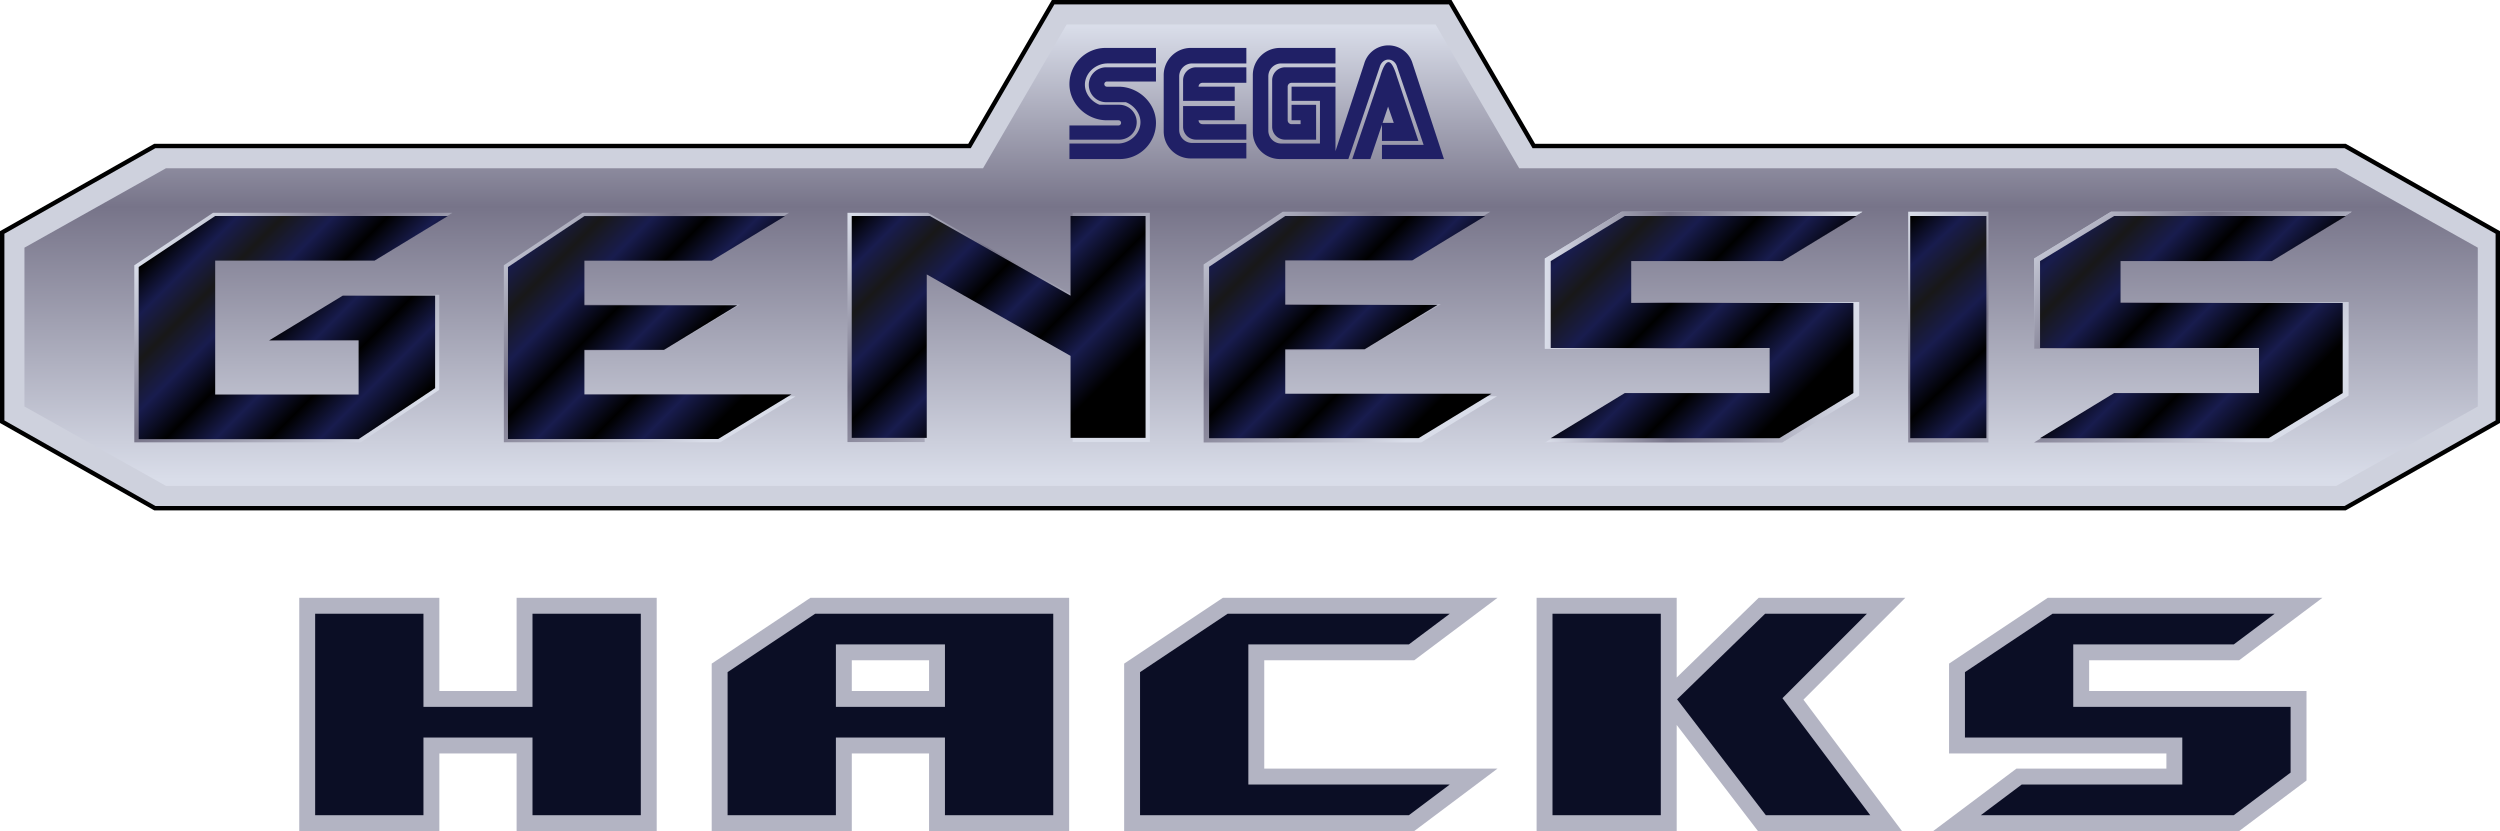 <?xml version="1.0" encoding="UTF-8" standalone="no"?>
<svg
   version="1.1"
   viewBox="0 0 629.016 209.104"
   id="svg712"
   sodipodi:docname="genh.svg"
   inkscape:version="1.3.2 (091e20e, 2023-11-25, custom)"
   width="629.016"
   height="209.104"
   xmlns:inkscape="http://www.inkscape.org/namespaces/inkscape"
   xmlns:sodipodi="http://sodipodi.sourceforge.net/DTD/sodipodi-0.dtd"
   xmlns:xlink="http://www.w3.org/1999/xlink"
   xmlns="http://www.w3.org/2000/svg"
   xmlns:svg="http://www.w3.org/2000/svg">
  <defs
     id="defs716">
    <linearGradient
       id="swatch308"
       inkscape:swatch="solid">
      <stop
         style="stop-color:#b3b4c3;stop-opacity:1;"
         offset="0"
         id="stop309" />
    </linearGradient>
    <linearGradient
       id="swatch54"
       inkscape:swatch="solid">
      <stop
         style="stop-color:#0b0e25;stop-opacity:1;"
         offset="0"
         id="stop55" />
    </linearGradient>
    <clipPath
       clipPathUnits="userSpaceOnUse"
       id="clipPath5">
      <path
         id="path5"
         style="stroke-width:0.1;stroke-linecap:square;paint-order:markers fill stroke;stop-color:#000000"
         d="M 438.251,553.764 H 1298.121 V 755.159 H 438.251 Z"
         sodipodi:nodetypes="ccccc" />
    </clipPath>
    <linearGradient
       id="a"
       gradientUnits="userSpaceOnUse"
       x1="308.144"
       y1="1410.964"
       x2="308.144"
       y2="1515.981"
       gradientTransform="matrix(1.106,0,0,1.106,23.289,-1533.374)">
      <stop
         offset="0"
         style="stop-color:#d9dde9"
         id="stop6" />
      <stop
         offset=".39"
         style="stop-color:#777489"
         id="stop8" />
      <stop
         offset=".98"
         style="stop-color:#d9dde9"
         id="stop10" />
    </linearGradient>
    <linearGradient
       id="b"
       gradientUnits="userSpaceOnUse"
       x1="220.795"
       y1="1450.026"
       x2="270.307"
       y2="1499.537"
       gradientTransform="matrix(1.106,0,0,1.106,23.289,-1533.374)">
      <stop
         offset="0"
         style="stop-color:#d9dde9"
         id="stop17" />
      <stop
         offset=".39"
         style="stop-color:#777489"
         id="stop19" />
      <stop
         offset=".98"
         style="stop-color:#d9dde9"
         id="stop21" />
    </linearGradient>
    <linearGradient
       id="c"
       gradientUnits="userSpaceOnUse"
       x1="221.69"
       y1="1450.804"
       x2="269.721"
       y2="1498.835"
       gradientTransform="matrix(1.106,0,0,1.106,23.289,-1533.374)">
      <stop
         offset="0"
         style="stop-color:#000"
         id="stop26" />
      <stop
         offset=".11"
         style="stop-color:#181c4e"
         id="stop28" />
      <stop
         offset=".22"
         style="stop-color:#181818"
         id="stop30" />
      <stop
         offset=".34"
         style="stop-color:#181c4e"
         id="stop32" />
      <stop
         offset=".47"
         style="stop-color:#000"
         id="stop34" />
      <stop
         offset=".59"
         style="stop-color:#181c4e"
         id="stop36" />
      <stop
         offset=".72"
         style="stop-color:#000"
         id="stop38" />
      <stop
         offset=".84"
         style="stop-color:#181c4e"
         id="stop40" />
      <stop
         offset=".98"
         style="stop-color:#000"
         id="stop42" />
    </linearGradient>
    <linearGradient
       id="d"
       gradientUnits="userSpaceOnUse"
       x1="449.509"
       y1="1461.434"
       x2="499.751"
       y2="1514.88"
       gradientTransform="matrix(1.106,0,0,1.106,23.289,-1533.374)">
      <stop
         offset="0"
         style="stop-color:#d9dde9"
         id="stop47" />
      <stop
         offset=".39"
         style="stop-color:#777489"
         id="stop49" />
      <stop
         offset=".98"
         style="stop-color:#d9dde9"
         id="stop51" />
    </linearGradient>
    <linearGradient
       id="e"
       gradientUnits="userSpaceOnUse"
       x1="450.21"
       y1="1462.18"
       x2="498.416"
       y2="1513.46"
       gradientTransform="matrix(1.106,0,0,1.106,23.289,-1533.374)">
      <stop
         offset="0"
         style="stop-color:#000"
         id="stop56" />
      <stop
         offset=".11"
         style="stop-color:#181c4e"
         id="stop58" />
      <stop
         offset=".22"
         style="stop-color:#181818"
         id="stop60" />
      <stop
         offset=".34"
         style="stop-color:#181c4e"
         id="stop62" />
      <stop
         offset=".47"
         style="stop-color:#000"
         id="stop64" />
      <stop
         offset=".59"
         style="stop-color:#181c4e"
         id="stop66" />
      <stop
         offset=".72"
         style="stop-color:#000"
         id="stop68" />
      <stop
         offset=".84"
         style="stop-color:#181c4e"
         id="stop70" />
      <stop
         offset=".98"
         style="stop-color:#000"
         id="stop72" />
    </linearGradient>
    <linearGradient
       id="f"
       gradientUnits="userSpaceOnUse"
       x1="300.5"
       y1="1450.364"
       x2="350.308"
       y2="1500.173"
       gradientTransform="matrix(1.106,0,0,1.106,23.289,-1533.374)">
      <stop
         offset="0"
         style="stop-color:#d9dde9"
         id="stop77" />
      <stop
         offset=".39"
         style="stop-color:#777489"
         id="stop79" />
      <stop
         offset=".98"
         style="stop-color:#d9dde9"
         id="stop81" />
    </linearGradient>
    <linearGradient
       id="g"
       gradientUnits="userSpaceOnUse"
       x1="301.62"
       y1="1451.46"
       x2="349.578"
       y2="1499.419"
       gradientTransform="matrix(1.106,0,0,1.106,23.289,-1533.374)">
      <stop
         offset="0"
         style="stop-color:#000"
         id="stop86" />
      <stop
         offset=".11"
         style="stop-color:#181c4e"
         id="stop88" />
      <stop
         offset=".22"
         style="stop-color:#181818"
         id="stop90" />
      <stop
         offset=".34"
         style="stop-color:#181c4e"
         id="stop92" />
      <stop
         offset=".47"
         style="stop-color:#000"
         id="stop94" />
      <stop
         offset=".59"
         style="stop-color:#181c4e"
         id="stop96" />
      <stop
         offset=".72"
         style="stop-color:#000"
         id="stop98" />
      <stop
         offset=".84"
         style="stop-color:#181c4e"
         id="stop100" />
      <stop
         offset=".98"
         style="stop-color:#000"
         id="stop102" />
    </linearGradient>
    <linearGradient
       id="h"
       gradientUnits="userSpaceOnUse"
       x1="141.228"
       y1="1450.637"
       x2="190.761"
       y2="1500.169"
       gradientTransform="matrix(1.106,0,0,1.106,23.289,-1533.374)">
      <stop
         offset="0"
         style="stop-color:#d9dde9"
         id="stop107" />
      <stop
         offset=".39"
         style="stop-color:#777489"
         id="stop109" />
      <stop
         offset=".98"
         style="stop-color:#d9dde9"
         id="stop111" />
    </linearGradient>
    <linearGradient
       id="i"
       gradientUnits="userSpaceOnUse"
       x1="142.081"
       y1="1451.468"
       x2="190.206"
       y2="1499.594"
       gradientTransform="matrix(1.106,0,0,1.106,23.289,-1533.374)">
      <stop
         offset="0"
         style="stop-color:#000"
         id="stop116" />
      <stop
         offset=".11"
         style="stop-color:#181c4e"
         id="stop118" />
      <stop
         offset=".22"
         style="stop-color:#181818"
         id="stop120" />
      <stop
         offset=".34"
         style="stop-color:#181c4e"
         id="stop122" />
      <stop
         offset=".47"
         style="stop-color:#000"
         id="stop124" />
      <stop
         offset=".59"
         style="stop-color:#181c4e"
         id="stop126" />
      <stop
         offset=".72"
         style="stop-color:#000"
         id="stop128" />
      <stop
         offset=".84"
         style="stop-color:#181c4e"
         id="stop130" />
      <stop
         offset=".98"
         style="stop-color:#000"
         id="stop132" />
    </linearGradient>
    <linearGradient
       id="j"
       gradientUnits="userSpaceOnUse"
       x1="64.992"
       y1="1454.767"
       x2="113.868"
       y2="1503.642"
       gradientTransform="matrix(1.106,0,0,1.106,23.289,-1533.374)">
      <stop
         offset="0"
         style="stop-color:#d9dde9"
         id="stop137" />
      <stop
         offset=".39"
         style="stop-color:#777489"
         id="stop139" />
      <stop
         offset=".98"
         style="stop-color:#d9dde9"
         id="stop141" />
    </linearGradient>
    <linearGradient
       id="k"
       gradientUnits="userSpaceOnUse"
       x1="65.687"
       y1="1455.464"
       x2="113.198"
       y2="1502.976"
       gradientTransform="matrix(1.106,0,0,1.106,23.289,-1533.374)">
      <stop
         offset="0"
         style="stop-color:#000"
         id="stop146" />
      <stop
         offset=".11"
         style="stop-color:#181c4e"
         id="stop148" />
      <stop
         offset=".22"
         style="stop-color:#181818"
         id="stop150" />
      <stop
         offset=".34"
         style="stop-color:#181c4e"
         id="stop152" />
      <stop
         offset=".47"
         style="stop-color:#000"
         id="stop154" />
      <stop
         offset=".59"
         style="stop-color:#181c4e"
         id="stop156" />
      <stop
         offset=".72"
         style="stop-color:#000"
         id="stop158" />
      <stop
         offset=".84"
         style="stop-color:#181c4e"
         id="stop160" />
      <stop
         offset=".98"
         style="stop-color:#000"
         id="stop162" />
    </linearGradient>
    <linearGradient
       id="l"
       gradientUnits="userSpaceOnUse"
       x1="350.523"
       y1="-651.4"
       x2="422.816"
       y2="-651.4"
       gradientTransform="matrix(1.106,0,0,-1.106,50.332,-617.446)">
      <stop
         offset="0"
         style="stop-color:#d9dde9"
         id="stop169" />
      <stop
         offset=".39"
         style="stop-color:#777489"
         id="stop171" />
      <stop
         offset=".98"
         style="stop-color:#d9dde9"
         id="stop173" />
    </linearGradient>
    <linearGradient
       id="m"
       gradientUnits="userSpaceOnUse"
       x1="381.426"
       y1="1450.132"
       x2="430.443"
       y2="1499.149"
       gradientTransform="matrix(1.106,0,0,1.106,23.289,-1533.374)">
      <stop
         offset="0"
         style="stop-color:#000"
         id="stop178" />
      <stop
         offset=".11"
         style="stop-color:#181c4e"
         id="stop180" />
      <stop
         offset=".22"
         style="stop-color:#181818"
         id="stop182" />
      <stop
         offset=".34"
         style="stop-color:#181c4e"
         id="stop184" />
      <stop
         offset=".47"
         style="stop-color:#000"
         id="stop186" />
      <stop
         offset=".59"
         style="stop-color:#181c4e"
         id="stop188" />
      <stop
         offset=".72"
         style="stop-color:#000"
         id="stop190" />
      <stop
         offset=".84"
         style="stop-color:#181c4e"
         id="stop192" />
      <stop
         offset=".98"
         style="stop-color:#000"
         id="stop194" />
    </linearGradient>
    <linearGradient
       id="n"
       gradientUnits="userSpaceOnUse"
       x1="491.636"
       y1="1448.985"
       x2="542.546"
       y2="1499.895"
       gradientTransform="matrix(1.106,0,0,1.106,23.289,-1533.374)">
      <stop
         offset="0"
         style="stop-color:#d9dde9"
         id="stop201" />
      <stop
         offset=".39"
         style="stop-color:#777489"
         id="stop203" />
      <stop
         offset=".98"
         style="stop-color:#d9dde9"
         id="stop205" />
    </linearGradient>
    <linearGradient
       id="o"
       gradientUnits="userSpaceOnUse"
       x1="492.782"
       y1="1450.132"
       x2="541.799"
       y2="1499.149"
       gradientTransform="matrix(1.106,0,0,1.106,23.289,-1533.374)">
      <stop
         offset="0"
         style="stop-color:#000"
         id="stop210" />
      <stop
         offset=".11"
         style="stop-color:#181c4e"
         id="stop212" />
      <stop
         offset=".22"
         style="stop-color:#181818"
         id="stop214" />
      <stop
         offset=".34"
         style="stop-color:#181c4e"
         id="stop216" />
      <stop
         offset=".47"
         style="stop-color:#000"
         id="stop218" />
      <stop
         offset=".59"
         style="stop-color:#181c4e"
         id="stop220" />
      <stop
         offset=".72"
         style="stop-color:#000"
         id="stop222" />
      <stop
         offset=".84"
         style="stop-color:#181c4e"
         id="stop224" />
      <stop
         offset=".98"
         style="stop-color:#000"
         id="stop226" />
    </linearGradient>
    <linearGradient
       inkscape:collect="always"
       xlink:href="#swatch54"
       id="linearGradient297"
       gradientUnits="userSpaceOnUse"
       gradientTransform="matrix(0.976,0,0,0.976,-40.723,-44.103)"
       x1="59.492"
       y1="222.204"
       x2="694.508"
       y2="222.204" />
    <linearGradient
       inkscape:collect="always"
       xlink:href="#swatch308"
       id="linearGradient309"
       x1="125.981"
       y1="200.216"
       x2="629.019"
       y2="200.216"
       gradientUnits="userSpaceOnUse"
       gradientTransform="translate(-49.188,-20.456)" />
  </defs>
  <sodipodi:namedview
     id="namedview714"
     pagecolor="#ffffff"
     bordercolor="#666666"
     borderopacity="1.0"
     inkscape:pageshadow="2"
     inkscape:pageopacity="0.0"
     inkscape:pagecheckerboard="0"
     showgrid="false"
     inkscape:zoom="1.2076152"
     inkscape:cx="262.08681"
     inkscape:cy="61.691839"
     inkscape:window-width="2560"
     inkscape:window-height="1351"
     inkscape:window-x="-9"
     inkscape:window-y="-9"
     inkscape:window-maximized="1"
     inkscape:current-layer="svg712"
     inkscape:showpageshadow="2"
     inkscape:deskcolor="#d1d1d1" />
  <path
     style="font-size:66.667px;line-height:0;font-family:NiseGenesis;-inkscape-font-specification:NiseGenesis;text-align:center;letter-spacing:13.931px;word-spacing:13.931px;text-anchor:middle;fill:url(#linearGradient297);stroke:url(#linearGradient309);stroke-width:4;stroke-dasharray:none;stroke-opacity:1;paint-order:stroke markers fill"
     d="m 77.293,207.104 v -54.688 h 31.25 v 23.438 h 23.438 v -23.438 h 31.25 v 54.688 h -31.25 v -19.531 h -23.438 v 19.531 z m 103.775,0 v -39.063 l 23.438,-15.625 h 62.5 v 54.688 h -31.25 v -19.531 h -23.438 v 19.531 z m 31.25,-42.969 v 11.719 h 23.438 v -11.719 z m 72.525,42.969 v -39.063 l 23.438,-15.625 h 62.5 l -15.625,11.719 h -39.063 v 31.25 h 54.688 l -15.625,11.719 z m 103.775,-54.688 h 31.25 v 22.786 l 23.438,-22.786 h 31.25 l -23.438,23.438 23.438,31.25 h -31.25 l -23.438,-30.599 v 30.599 h -31.25 z m 103.775,35.156 v -19.531 l 23.438,-15.625 h 62.5 l -15.625,11.719 h -39.063 v 11.719 h 54.688 v 19.531 l -15.625,11.719 h -70.313 l 15.625,-11.719 h 39.063 v -7.812 z"
     id="text297"
     aria-label="HACKS" />
  <g
     id="g297"
     transform="translate(-49.188,-20.456)">
    <path
       d="m 639.648,56.779 -0.253,-0.146 H 435.426 l -21.031,-36.177 H 313.843 L 292.806,56.633 H 88.001 L 49.188,78.617 v 48.265 l 38.564,21.846 0.252,0.14 H 639.392 l 38.531,-21.826 0.281,-0.16 V 78.619 Z"
       id="path2-3"
       style="stroke-width:1.106" />
    <path
       fill="#ced1dd"
       d="m 50.293,79.262 v 46.976 l 38,21.524 H 639.098 l 37.999,-21.524 V 79.264 L 639.098,57.738 H 434.788 L 413.756,21.562 H 314.477 L 293.443,57.738 H 88.293 Z"
       id="path4-6"
       style="stroke-width:1.106" />
    <path
       fill="url(#a)"
       d="M 431.425,62.786 410.393,26.608 H 317.566 L 296.531,62.787 H 90.954 l -35.614,19.982 v 39.966 l 35.614,19.981 H 637.001 l 35.613,-19.981 V 82.769 L 637.001,62.788 Z"
       id="path13"
       style="fill:url(#a);stroke-width:1.106" />
    <path
       fill="#202066"
       d="M 392.437,36.454 384.553,60.474 h 3.893 l 7.901,-23.195 c 0.287,-1.06 1.153,-1.834 2.17,-1.834 1.029,0 1.894,0.774 2.182,1.834 l 6.679,19.62 h -10.48 v 3.573 h 15.595 l -7.885,-24.021 a 6.333,6.333 0 0 0 -12.171,0.001 z m 4.619,14.917 1.38,-4.097 1.438,4.097 z m -0.572,-11.762 -7.062,20.865 h 4.552 l 2.922,-8.648 v 4.087 h 9.171 l -5.446,-16.304 c -0.276,-0.908 -1.101,-3.518 -2.071,-3.518 -0.974,0 -1.799,2.609 -2.066,3.518 z m -24.931,-3.19 h 13.648 V 32.516 H 371.228 c -3.768,0 -6.824,3.064 -6.824,6.833 v 14.302 a 6.824,6.824 0 0 0 6.824,6.824 h 13.974 V 42.266 h -11.047 v 3.576 h 7.143 V 56.568 h -9.744 a 3.243,3.243 0 0 1 -3.246,-3.248 V 39.665 a 3.243,3.243 0 0 1 3.246,-3.246 z m 2.599,10.399 v 3.904 h 2.272 v 0.975 h -2.272 a 0.977,0.977 0 0 1 -0.976,-0.975 v -8.456 c 0,-0.537 0.438,-0.976 0.976,-0.976 h 11.047 v -3.896 h -12.671 a 3.253,3.253 0 0 0 -3.256,3.248 v 11.703 a 3.253,3.253 0 0 0 3.256,3.248 h 7.8 V 46.818 Z M 349.132,36.419 h 13.648 v -3.903 h -13.976 c -3.768,0 -6.822,3.064 -6.822,6.833 v 14.143 c 0,3.768 3.054,6.832 6.822,6.832 h 13.976 v -3.904 h -13.648 a 3.248,3.248 0 0 1 -3.248,-3.248 V 39.668 a 3.251,3.251 0 0 1 3.248,-3.248 z m 10.719,9.423 v -3.576 h -9.096 c 0,-0.537 0.437,-0.976 0.976,-0.976 h 11.047 v -3.896 h -12.671 a 3.248,3.248 0 0 0 -3.246,3.248 v 5.2 z m 0,1.304 v 3.576 h -9.096 c 0,0.536 0.437,0.975 0.976,0.975 h 11.047 v 3.894 h -12.671 a 3.246,3.246 0 0 1 -3.246,-3.248 v -5.2 z m -33.393,4.872 h -8.195 v 3.574 h 12.669 a 4.389,4.389 0 0 0 -0.16,-8.776 h -4.93 c -1.993,-0.758 -3.686,-2.735 -3.686,-5.04 0,-2.962 2.728,-5.36 5.688,-5.36 h 12.192 v -3.901 h -12.68 c -5.021,0 -9.094,4.08 -9.094,9.103 0,5.031 4.399,9.104 9.421,9.104 v -0.042 l 0.025,0.042 h 2.902 a 0.648,0.648 0 0 1 0,1.296 h -4.153 z m 5.375,-11.048 h 8.204 v -3.576 h -12.679 a 4.387,4.387 0 0 0 -4.221,4.385 4.389,4.389 0 0 0 4.393,4.393 h 4.93 c 1.993,0.765 3.677,2.734 3.677,5.039 0,2.963 -2.725,5.361 -5.689,5.361 h -12.182 v 3.903 h 12.669 a 9.103,9.103 0 0 0 9.104,-9.101 c 0,-5.023 -4.399,-9.104 -9.423,-9.104 V 42.321 l -0.032,-0.05 h -2.896 a 0.648,0.648 0 0 1 0,-1.296 z"
       id="path15"
       style="stroke-width:1.106" />
    <path
       fill="url(#b)"
       d="m 338.493,74.005 v 57.683 H 319.069 V 110.379 L 281.841,89.194 v 42.494 H 262.416 V 74.005 h 20.234 l 36.419,20.719 V 74.005 Z"
       id="path24-7"
       style="fill:url(#b);stroke-width:1.106" />
    <path
       fill="url(#c)"
       d="m 337.419,74.804 v 55.826 H 318.544 V 110.006 L 282.365,89.502 v 41.128 H 263.489 V 74.804 h 19.662 l 35.393,20.049 V 74.804 Z"
       id="path45"
       style="fill:url(#c);stroke-width:1.106" />
    <path
       fill="url(#d)"
       d="M 529.302,73.724 H 549.493 V 131.779 H 529.302 Z"
       id="path54-5"
       style="fill:url(#d);stroke-width:1.106" />
    <path
       fill="url(#e)"
       d="m 529.816,74.804 h 19.163 v 55.899 h -19.163 z"
       id="path75"
       style="fill:url(#e);stroke-width:1.106" />
    <path
       fill="url(#f)"
       d="M 405.108,85.334 H 371.935 v 11.611 h 39.807 l -19.074,11.611 H 371.935 v 11.611 h 53.905 L 406.767,131.779 H 352.032 V 86.994 l 19.903,-13.271 h 52.247 z"
       id="path84-3"
       style="fill:url(#f);stroke-width:1.106" />
    <path
       fill="url(#g)"
       d="m 404.508,85.982 h -31.941 v 11.18 h 38.329 l -18.366,11.18 h -19.963 v 11.178 h 51.903 l -18.363,11.182 H 353.401 V 87.58 l 19.166,-12.776 h 50.308 z"
       id="path105"
       style="fill:url(#g);stroke-width:1.106" />
    <path
       fill="url(#h)"
       d="m 228.738,85.553 h -32.987 v 11.542 h 39.584 l -18.968,11.548 h -20.616 v 11.545 h 53.605 l -18.969,11.546 H 175.957 V 87.2 l 19.794,-13.196 h 51.955 z"
       id="path114-5"
       style="fill:url(#h);stroke-width:1.106" />
    <path
       fill="url(#i)"
       d="m 228.279,86.04 h -32.05 v 11.221 h 38.461 l -18.431,11.219 h -20.03 v 11.216 h 52.083 l -18.428,11.216 H 176.998 V 87.642 l 19.232,-12.819 h 50.48 z"
       id="path135"
       style="fill:url(#i);stroke-width:1.106" />
    <path
       fill="url(#j)"
       d="M 82.977,87.205 102.777,74.005 h 60.225 l -18.976,11.553 h -41.249 v 34.647 h 37.124 v -14.025 h -23.1 l 18.975,-11.548 h 23.927 v 23.923 l -19.802,13.201 H 82.977 Z"
       id="path144-6"
       style="fill:url(#j);stroke-width:1.106" />
    <path
       fill="url(#k)"
       d="M 84.084,87.634 103.331,74.804 h 58.543 l -18.446,11.228 h -40.097 v 33.683 h 36.087 v -13.634 h -22.454 l 18.445,-11.226 h 23.258 v 23.257 l -19.249,12.831 H 84.084 Z"
       id="path165"
       style="fill:url(#k);stroke-width:1.106" />
    <path
       fill="#c2c4d2"
       d="m 516.961,119.999 -19.35,11.779 h -59.735 l 19.35,-11.779 h 37.861 v -11.777 H 437.875 V 85.505 l 19.35,-11.781 h 60.578 L 498.453,85.505 H 458.908 V 96.44 H 516.961 Z"
       id="path167"
       style="stroke-width:1.106" />
    <path
       fill="url(#l)"
       d="m 495.086,119.999 v -11.777 H 437.875 V 85.505 l 19.35,-11.781 h 60.578 L 498.453,85.505 H 458.908 V 96.44 H 516.961 v 23.56 l -19.35,11.779 h -59.735 l 19.35,-11.779 z"
       id="path176-2"
       style="fill:url(#l);stroke-width:1.106" />
    <path
       fill="url(#m)"
       d="M 494.445,119.358 V 108.019 H 439.361 V 86.144 l 18.631,-11.34 h 58.326 l -18.631,11.34 h -38.075 v 10.531 h 55.897 v 22.683 l -18.632,11.344 h -57.515 l 18.631,-11.344 z"
       id="path197"
       style="fill:url(#m);stroke-width:1.106" />
    <path
       fill="#c2c4d2"
       d="M 640.08,119.999 620.73,131.779 H 560.992 l 19.352,-11.779 h 37.862 v -11.777 H 560.992 V 85.505 l 19.352,-11.781 h 60.577 l -19.35,11.781 h -39.543 v 10.935 h 58.054 z"
       id="path199"
       style="stroke-width:1.106" />
    <path
       fill="url(#n)"
       d="m 618.205,119.999 v -11.777 H 560.992 V 85.505 l 19.352,-11.781 h 60.577 l -19.35,11.781 h -39.543 v 10.935 h 58.054 v 23.56 L 620.73,131.779 H 560.992 l 19.352,-11.779 z"
       id="path208-9"
       style="fill:url(#n);stroke-width:1.106" />
    <path
       fill="url(#o)"
       d="M 617.564,119.358 V 108.019 H 562.477 V 86.144 l 18.634,-11.34 h 58.326 L 620.803,86.144 H 582.731 v 10.531 h 55.895 v 22.683 l -18.633,11.344 h -57.516 l 18.634,-11.344 z"
       id="path229"
       style="fill:url(#o);stroke-width:1.106" />
  </g>
</svg>
